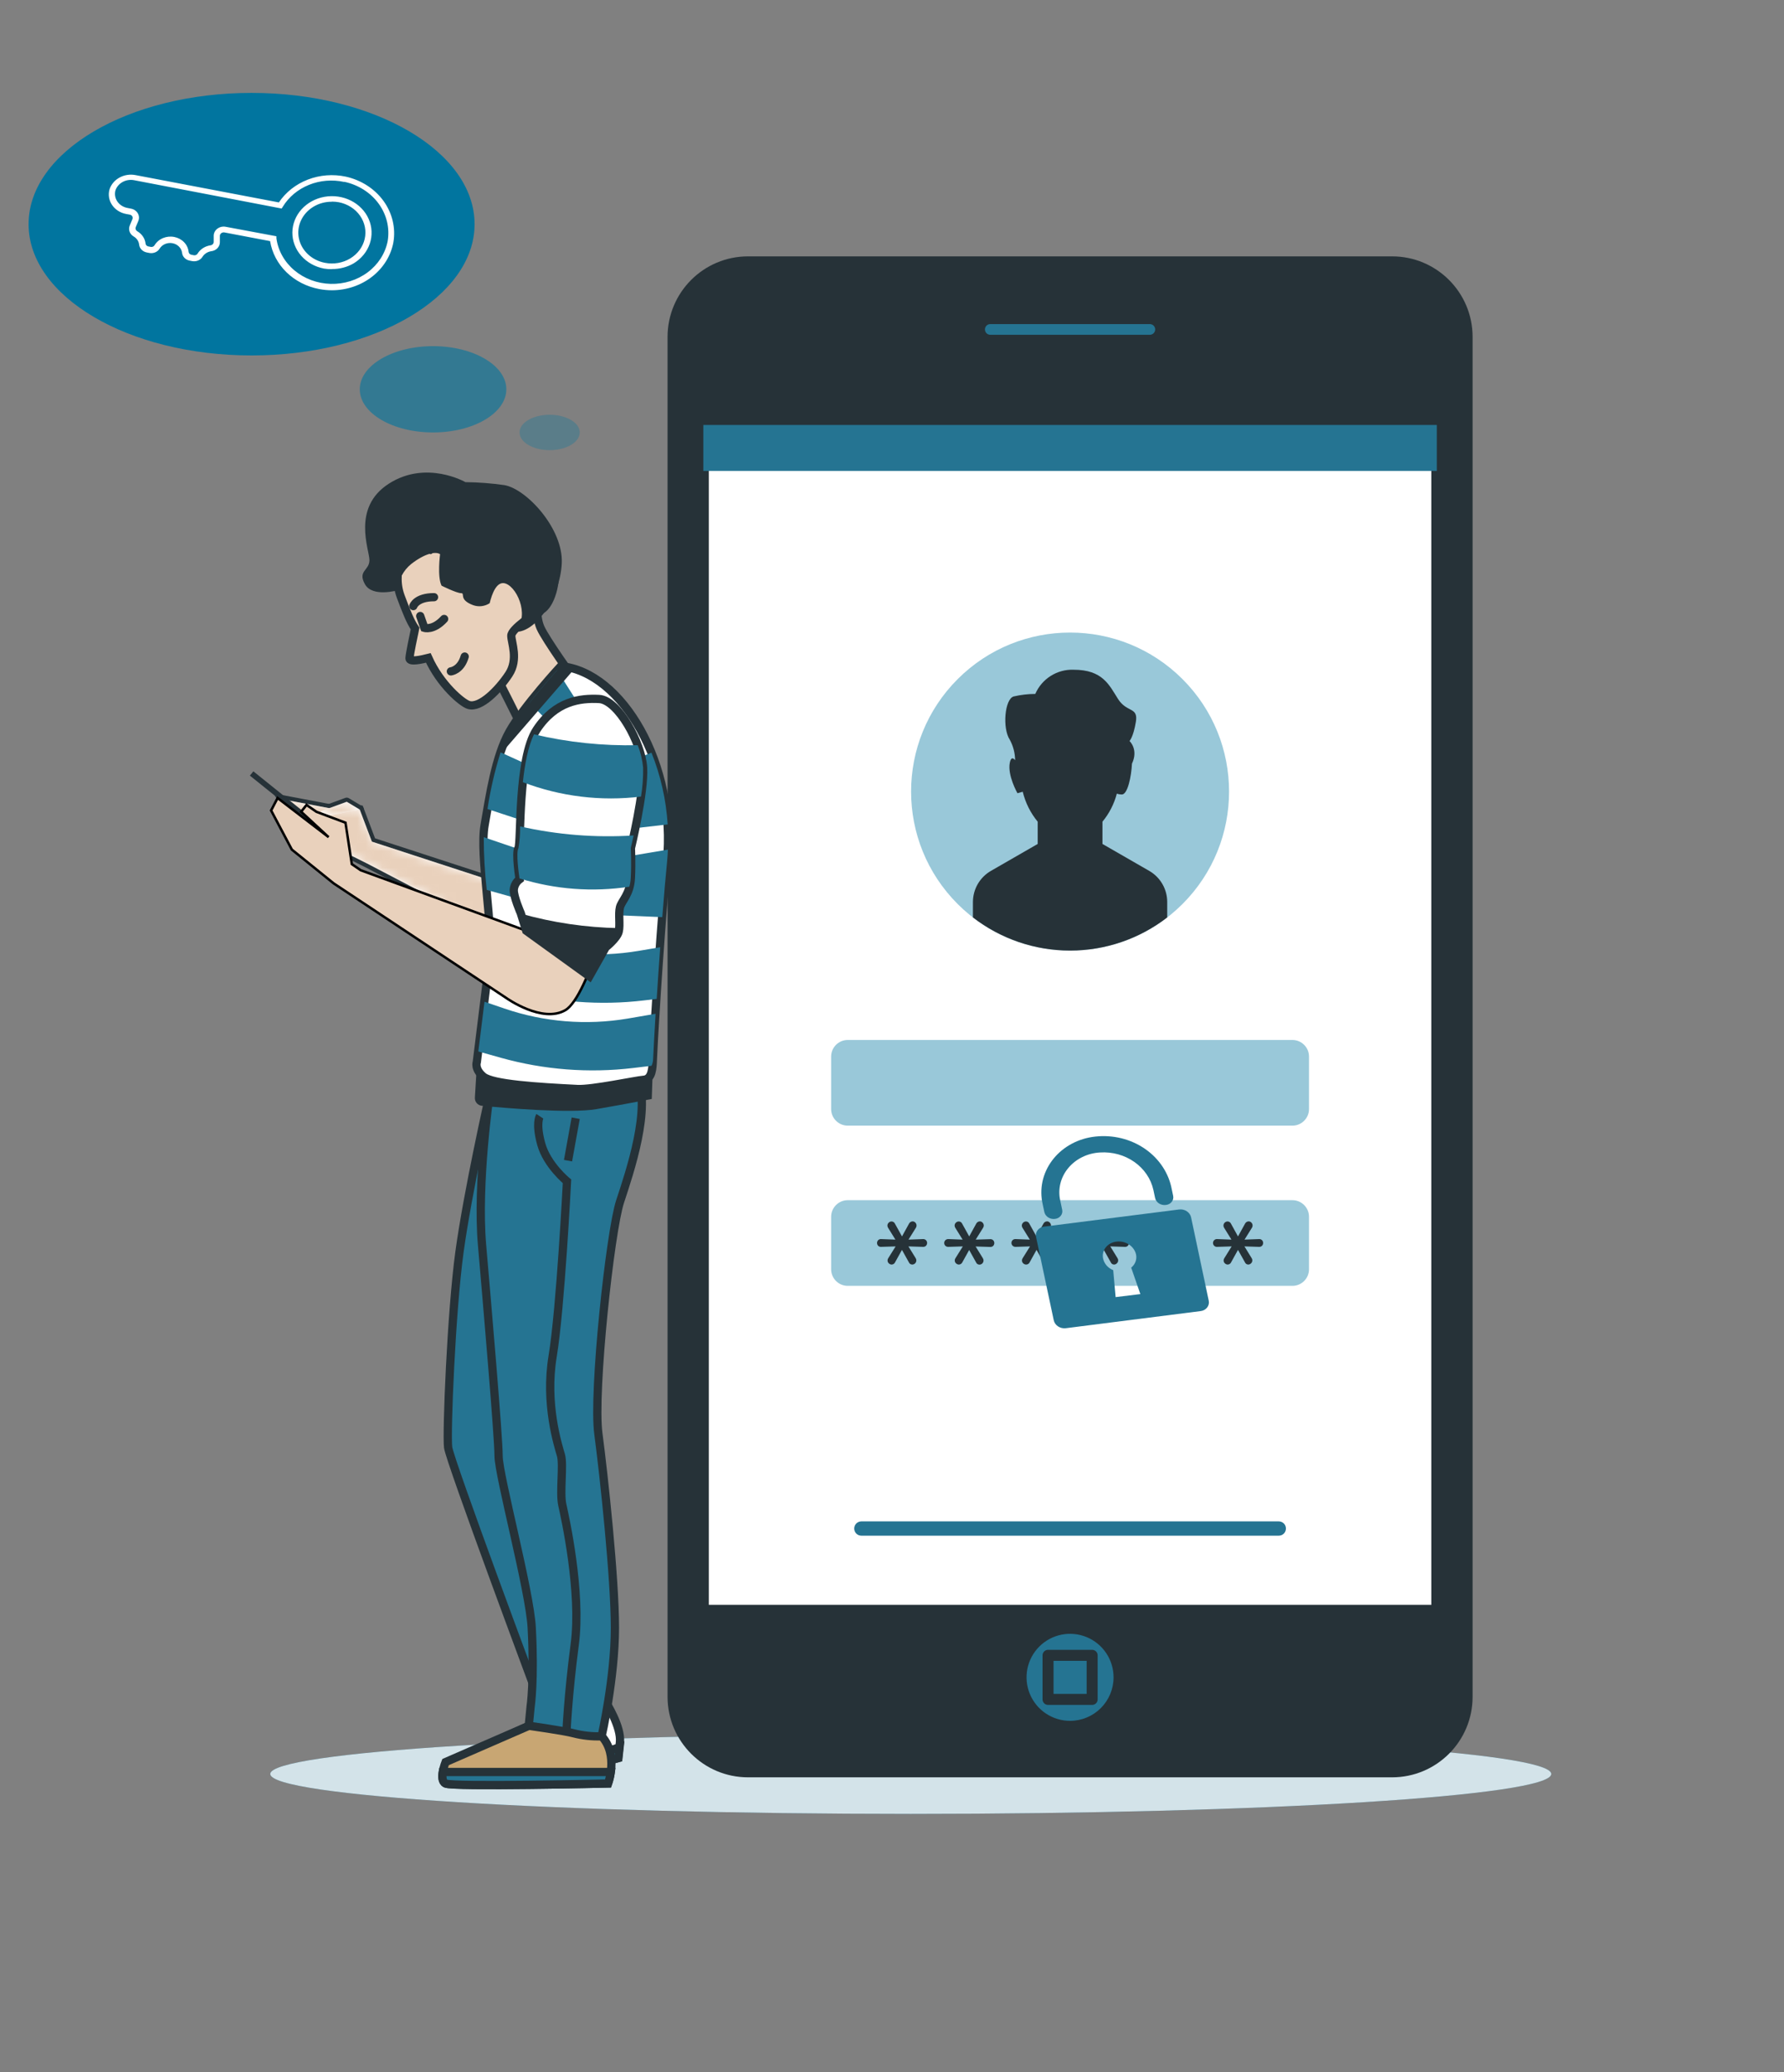<svg width="217" height="252" viewBox="0 0 217 252" fill="none" xmlns="http://www.w3.org/2000/svg">
<rect x="0" y="0" width="217" height="252" fill="#808080" stroke="none"/>
<path d="M110.784 220.591C153.812 220.591 188.693 218.418 188.693 215.737C188.693 213.057 153.812 210.884 110.784 210.884C67.757 210.884 32.876 213.057 32.876 215.737C32.876 218.418 67.757 220.591 110.784 220.591Z" fill="#257492"/>
<path opacity="0.8" d="M110.784 220.591C153.812 220.591 188.693 218.418 188.693 215.737C188.693 213.057 153.812 210.884 110.784 210.884C67.757 210.884 32.876 213.057 32.876 215.737C32.876 218.418 67.757 220.591 110.784 220.591Z" fill="white"/>
<path d="M169.329 31.177H90.992C85.584 31.177 81.2 35.562 81.2 40.97V206.353C81.2 211.761 85.584 216.145 90.992 216.145H169.329C174.737 216.145 179.122 211.761 179.122 206.353V40.97C179.122 35.562 174.737 31.177 169.329 31.177Z" fill="#263238"/>
<path d="M174.767 51.489H85.549V195.834H174.767V51.489Z" fill="white" stroke="#263238" stroke-width="1.337" stroke-miterlimit="10"/>
<path d="M143.835 109.939C151.387 102.386 151.387 90.142 143.835 82.59C136.283 75.038 124.038 75.038 116.486 82.59C108.934 90.142 108.934 102.386 116.486 109.939C124.038 117.491 136.283 117.491 143.835 109.939Z" fill="#99C8D9"/>
<path d="M155.55 186.757H104.777C104.662 186.758 104.549 186.736 104.443 186.693C104.338 186.65 104.241 186.586 104.16 186.505C104.079 186.425 104.015 186.329 103.971 186.223C103.927 186.118 103.905 186.005 103.905 185.89C103.904 185.776 103.926 185.662 103.97 185.556C104.013 185.45 104.077 185.354 104.159 185.272C104.24 185.191 104.336 185.127 104.442 185.084C104.548 185.04 104.662 185.018 104.777 185.019H155.55C155.664 185.019 155.777 185.041 155.882 185.085C155.988 185.129 156.084 185.193 156.164 185.274C156.245 185.355 156.309 185.451 156.352 185.557C156.395 185.663 156.417 185.776 156.416 185.89C156.416 186.12 156.325 186.341 156.163 186.503C156 186.666 155.779 186.757 155.55 186.757Z" fill="#257492"/>
<path d="M157.203 126.474H103.118C102.002 126.474 101.097 127.379 101.097 128.495V134.871C101.097 135.987 102.002 136.892 103.118 136.892H157.203C158.319 136.892 159.224 135.987 159.224 134.871V128.495C159.224 127.379 158.319 126.474 157.203 126.474Z" fill="#99C8D9"/>
<path d="M157.203 145.958H103.118C102.002 145.958 101.097 146.863 101.097 147.98V154.355C101.097 155.471 102.002 156.376 103.118 156.376H157.203C158.319 156.376 159.224 155.471 159.224 154.355V147.98C159.224 146.863 158.319 145.958 157.203 145.958Z" fill="#99C8D9"/>
<path d="M139.789 105.911L134.099 102.635V99.928C134.923 98.931 135.52 97.767 135.848 96.516C136.044 96.586 136.25 96.621 136.458 96.622C137.164 96.622 137.612 94.435 137.688 92.872C138.509 91.133 137.39 90.115 137.39 90.115C137.39 90.115 137.854 89.652 138.162 87.792C138.469 85.932 137.078 86.708 135.994 85.005C134.911 83.301 134.135 81.447 130.576 81.447C129.596 81.414 128.628 81.678 127.8 82.203C126.971 82.728 126.319 83.49 125.929 84.39C125.044 84.393 124.161 84.496 123.299 84.697C122.21 85.005 121.902 88.568 122.83 89.964C123.245 90.727 123.466 91.58 123.475 92.449C123.228 92.146 122.971 92.066 122.83 92.751C122.522 94.299 123.762 96.466 123.762 96.466L124.402 96.284C124.725 97.621 125.347 98.867 126.222 99.928V102.635L120.532 105.911C119.867 106.294 119.315 106.846 118.931 107.51C118.547 108.175 118.345 108.928 118.344 109.696V111.571C121.728 114.185 125.884 115.603 130.161 115.603C134.437 115.603 138.593 114.185 141.977 111.571V109.696C141.977 108.928 141.775 108.174 141.391 107.51C141.007 106.845 140.455 106.294 139.789 105.911Z" fill="#263238"/>
<path d="M108.461 153.786C108.33 153.784 108.206 153.731 108.113 153.639C108.063 153.595 108.024 153.541 107.997 153.48C107.97 153.419 107.956 153.353 107.957 153.287C107.958 153.196 107.985 153.107 108.032 153.03L108.94 151.578L107.171 151.634C107.104 151.638 107.037 151.628 106.975 151.604C106.912 151.581 106.855 151.544 106.808 151.497C106.726 151.405 106.68 151.286 106.68 151.162C106.68 151.039 106.726 150.919 106.808 150.827C106.854 150.778 106.911 150.741 106.973 150.716C107.036 150.692 107.103 150.681 107.171 150.686L108.914 150.752L108.017 149.305C107.969 149.226 107.942 149.136 107.942 149.043C107.941 148.976 107.955 148.911 107.982 148.85C108.009 148.789 108.048 148.735 108.098 148.69C108.191 148.598 108.315 148.546 108.446 148.544C108.532 148.545 108.616 148.57 108.688 148.616C108.76 148.662 108.818 148.728 108.854 148.806L109.716 150.363L110.568 148.816C110.608 148.734 110.67 148.664 110.747 148.614C110.825 148.564 110.914 148.537 111.006 148.534C111.07 148.534 111.133 148.548 111.191 148.574C111.249 148.6 111.301 148.638 111.344 148.685C111.436 148.781 111.487 148.91 111.485 149.043C111.485 149.13 111.462 149.215 111.419 149.29L110.507 150.752L112.276 150.686C112.343 150.681 112.411 150.692 112.473 150.716C112.536 150.741 112.593 150.778 112.639 150.827C112.725 150.916 112.772 151.036 112.77 151.16C112.77 151.285 112.723 151.405 112.639 151.497C112.592 151.544 112.535 151.581 112.472 151.604C112.41 151.628 112.343 151.638 112.276 151.634L110.497 151.578L111.384 153.015C111.434 153.095 111.46 153.187 111.46 153.282C111.46 153.415 111.407 153.543 111.312 153.638C111.217 153.733 111.089 153.786 110.956 153.786C110.869 153.784 110.785 153.758 110.713 153.71C110.642 153.661 110.586 153.593 110.552 153.513L109.711 152.001L108.874 153.513C108.837 153.593 108.779 153.66 108.706 153.708C108.633 153.756 108.548 153.783 108.461 153.786Z" fill="#263238"/>
<path d="M116.636 153.786C116.505 153.784 116.381 153.731 116.288 153.639C116.238 153.595 116.199 153.541 116.172 153.48C116.145 153.419 116.131 153.353 116.132 153.287C116.133 153.196 116.159 153.107 116.207 153.03L117.115 151.578L115.351 151.634C115.283 151.637 115.216 151.626 115.153 151.603C115.09 151.579 115.032 151.544 114.983 151.497C114.916 151.428 114.871 151.341 114.855 151.246C114.838 151.152 114.851 151.054 114.89 150.966C114.93 150.879 114.995 150.805 115.077 150.755C115.159 150.705 115.255 150.681 115.351 150.686L117.089 150.752L116.192 149.305C116.143 149.226 116.117 149.136 116.117 149.043C116.116 148.976 116.13 148.911 116.157 148.85C116.184 148.789 116.223 148.735 116.273 148.69C116.365 148.598 116.49 148.546 116.621 148.544C116.706 148.545 116.79 148.57 116.863 148.616C116.935 148.662 116.993 148.728 117.029 148.806L117.891 150.363L118.742 148.816C118.783 148.734 118.845 148.664 118.922 148.614C119 148.564 119.089 148.537 119.181 148.534C119.245 148.534 119.308 148.547 119.366 148.573C119.424 148.599 119.476 148.637 119.519 148.685C119.565 148.732 119.602 148.788 119.627 148.849C119.652 148.911 119.665 148.977 119.665 149.043C119.663 149.13 119.639 149.215 119.594 149.29L118.682 150.752L120.456 150.696C120.522 150.692 120.589 150.702 120.651 150.726C120.713 150.751 120.768 150.789 120.814 150.837C120.9 150.926 120.947 151.046 120.945 151.17C120.945 151.295 120.898 151.415 120.814 151.508C120.767 151.554 120.711 151.591 120.65 151.614C120.588 151.638 120.522 151.648 120.456 151.644L118.672 151.588L119.559 153.025C119.609 153.105 119.635 153.197 119.635 153.292C119.635 153.425 119.581 153.554 119.487 153.648C119.392 153.743 119.264 153.796 119.131 153.796C119.044 153.795 118.96 153.768 118.888 153.72C118.817 153.671 118.761 153.603 118.727 153.524L117.886 152.012L117.049 153.524C117.01 153.601 116.952 153.666 116.879 153.712C116.806 153.758 116.722 153.784 116.636 153.786Z" fill="#263238"/>
<path d="M124.816 153.786C124.683 153.785 124.557 153.733 124.463 153.639C124.413 153.595 124.374 153.541 124.347 153.48C124.32 153.419 124.306 153.353 124.307 153.287C124.308 153.196 124.334 153.107 124.382 153.03L125.289 151.578L123.525 151.634C123.43 151.637 123.336 151.613 123.255 151.563C123.174 151.513 123.11 151.44 123.071 151.354C123.031 151.267 123.018 151.171 123.034 151.077C123.049 150.983 123.092 150.896 123.157 150.827C123.205 150.779 123.263 150.741 123.326 150.717C123.39 150.692 123.457 150.682 123.525 150.686L125.264 150.752L124.367 149.305C124.318 149.226 124.292 149.136 124.291 149.043C124.293 148.977 124.308 148.912 124.334 148.851C124.361 148.791 124.4 148.736 124.448 148.69C124.542 148.597 124.668 148.545 124.8 148.544C124.885 148.546 124.968 148.571 125.04 148.617C125.111 148.664 125.168 148.729 125.204 148.806L126.066 150.363L126.917 148.816C126.958 148.734 127.02 148.664 127.097 148.614C127.174 148.564 127.264 148.537 127.356 148.534C127.42 148.534 127.483 148.547 127.541 148.573C127.599 148.599 127.651 148.637 127.693 148.685C127.74 148.732 127.777 148.788 127.802 148.849C127.827 148.911 127.84 148.977 127.84 149.043C127.838 149.13 127.813 149.215 127.769 149.29L126.857 150.752L128.631 150.686C128.696 150.679 128.762 150.687 128.824 150.708C128.886 150.729 128.943 150.763 128.991 150.808C129.038 150.853 129.076 150.908 129.101 150.968C129.126 151.029 129.137 151.094 129.135 151.16C129.136 151.284 129.091 151.404 129.009 151.497C128.961 151.544 128.905 151.581 128.842 151.604C128.779 151.628 128.713 151.638 128.646 151.634L126.867 151.578L127.749 153.015C127.799 153.095 127.825 153.187 127.824 153.282C127.823 153.348 127.808 153.413 127.781 153.474C127.755 153.534 127.716 153.589 127.668 153.634C127.624 153.682 127.571 153.719 127.512 153.745C127.454 153.771 127.39 153.785 127.326 153.786C127.24 153.784 127.156 153.758 127.086 153.709C127.015 153.661 126.96 153.593 126.927 153.513L126.081 152.001L125.244 153.513C125.206 153.595 125.146 153.664 125.07 153.713C124.994 153.761 124.906 153.786 124.816 153.786Z" fill="#263238"/>
<path d="M132.991 153.786C132.858 153.785 132.732 153.733 132.638 153.639C132.543 153.546 132.488 153.42 132.487 153.287C132.485 153.196 132.509 153.107 132.557 153.03L133.464 151.578L131.7 151.634C131.633 151.637 131.566 151.626 131.503 151.603C131.439 151.579 131.381 151.544 131.332 151.497C131.25 151.405 131.205 151.286 131.205 151.162C131.205 151.039 131.25 150.919 131.332 150.827C131.381 150.78 131.439 150.743 131.502 150.719C131.565 150.695 131.633 150.684 131.7 150.686L133.444 150.752L132.552 149.305C132.503 149.226 132.477 149.136 132.476 149.043C132.478 148.977 132.493 148.912 132.519 148.851C132.546 148.791 132.585 148.736 132.633 148.69C132.727 148.597 132.853 148.545 132.985 148.544C133.071 148.545 133.155 148.57 133.228 148.616C133.3 148.662 133.357 148.728 133.394 148.806L134.251 150.363L135.102 148.816C135.143 148.734 135.205 148.664 135.282 148.614C135.359 148.564 135.449 148.537 135.541 148.534C135.605 148.534 135.668 148.547 135.726 148.573C135.784 148.599 135.836 148.637 135.878 148.685C135.925 148.732 135.962 148.788 135.987 148.849C136.012 148.911 136.025 148.977 136.025 149.043C136.023 149.13 135.998 149.215 135.954 149.29L135.042 150.752L136.816 150.686C136.881 150.679 136.947 150.687 137.009 150.708C137.071 150.729 137.128 150.763 137.176 150.808C137.223 150.853 137.261 150.908 137.286 150.968C137.311 151.029 137.322 151.094 137.32 151.16C137.321 151.284 137.276 151.404 137.194 151.497C137.146 151.544 137.09 151.581 137.027 151.604C136.964 151.628 136.898 151.638 136.831 151.634L135.052 151.578L135.934 153.015C135.984 153.095 136.01 153.187 136.009 153.282C136.01 153.348 135.996 153.414 135.969 153.475C135.942 153.536 135.903 153.59 135.853 153.634C135.809 153.682 135.756 153.719 135.697 153.745C135.639 153.771 135.575 153.785 135.511 153.786C135.425 153.784 135.341 153.758 135.271 153.709C135.2 153.661 135.145 153.593 135.112 153.513L134.266 152.001L133.429 153.513C133.391 153.597 133.329 153.667 133.251 153.715C133.173 153.764 133.082 153.788 132.991 153.786Z" fill="#263238"/>
<path d="M141.165 153.786C141.033 153.785 140.906 153.733 140.813 153.639C140.735 153.56 140.685 153.458 140.671 153.347C140.657 153.237 140.681 153.125 140.737 153.03L141.639 151.578L139.875 151.634C139.808 151.637 139.741 151.626 139.677 151.603C139.614 151.579 139.556 151.544 139.507 151.497C139.425 151.405 139.38 151.286 139.38 151.162C139.38 151.039 139.425 150.919 139.507 150.827C139.556 150.78 139.614 150.743 139.677 150.719C139.74 150.695 139.807 150.684 139.875 150.686L141.619 150.752L140.722 149.305C140.673 149.226 140.647 149.136 140.646 149.043C140.648 148.91 140.703 148.783 140.797 148.69C140.891 148.597 141.018 148.545 141.15 148.544C141.236 148.545 141.32 148.57 141.392 148.616C141.465 148.662 141.522 148.728 141.559 148.806L142.415 150.363L143.267 148.816C143.307 148.734 143.37 148.664 143.447 148.614C143.524 148.564 143.614 148.537 143.706 148.534C143.77 148.534 143.834 148.547 143.893 148.573C143.952 148.599 144.005 148.637 144.048 148.685C144.141 148.781 144.192 148.91 144.189 149.043C144.188 149.13 144.163 149.215 144.119 149.29L143.207 150.752L144.981 150.686C145.046 150.68 145.112 150.687 145.174 150.708C145.236 150.729 145.293 150.763 145.34 150.808C145.388 150.853 145.426 150.908 145.451 150.968C145.476 151.029 145.487 151.094 145.485 151.16C145.486 151.284 145.441 151.404 145.359 151.497C145.311 151.544 145.254 151.581 145.192 151.604C145.129 151.628 145.062 151.638 144.996 151.634L143.217 151.578L144.099 153.015C144.148 153.095 144.175 153.187 144.174 153.282C144.175 153.348 144.161 153.414 144.134 153.475C144.107 153.536 144.068 153.59 144.018 153.634C143.974 153.682 143.921 153.719 143.862 153.745C143.803 153.771 143.74 153.785 143.675 153.786C143.59 153.784 143.506 153.758 143.435 153.709C143.365 153.661 143.31 153.593 143.277 153.513L142.43 152.001L141.594 153.513C141.556 153.595 141.496 153.664 141.42 153.713C141.344 153.761 141.255 153.786 141.165 153.786Z" fill="#263238"/>
<path d="M149.34 153.786C149.21 153.784 149.085 153.731 148.992 153.639C148.943 153.595 148.903 153.541 148.876 153.48C148.849 153.419 148.836 153.353 148.836 153.287C148.838 153.196 148.864 153.107 148.912 153.03L149.814 151.578L148.05 151.634C147.985 151.638 147.92 151.63 147.859 151.608C147.797 151.586 147.741 151.552 147.694 151.508C147.646 151.463 147.609 151.409 147.583 151.349C147.558 151.289 147.545 151.225 147.546 151.16C147.546 151.098 147.558 151.037 147.581 150.98C147.604 150.923 147.639 150.871 147.682 150.827C147.729 150.778 147.785 150.741 147.848 150.716C147.911 150.692 147.978 150.681 148.045 150.686L149.789 150.752L148.892 149.305C148.843 149.226 148.817 149.136 148.816 149.043C148.818 148.91 148.872 148.783 148.967 148.69C149.061 148.597 149.188 148.545 149.32 148.544C149.406 148.545 149.49 148.57 149.562 148.616C149.634 148.662 149.692 148.728 149.728 148.806L150.585 150.363L151.442 148.816C151.482 148.734 151.543 148.665 151.62 148.615C151.696 148.566 151.784 148.537 151.875 148.534C151.94 148.534 152.004 148.547 152.063 148.573C152.122 148.599 152.175 148.637 152.218 148.685C152.311 148.781 152.361 148.91 152.359 149.043C152.359 149.13 152.336 149.215 152.294 149.29L151.381 150.752L153.15 150.686C153.218 150.681 153.285 150.692 153.348 150.716C153.41 150.741 153.467 150.778 153.513 150.827C153.599 150.916 153.646 151.036 153.644 151.16C153.644 151.285 153.597 151.405 153.513 151.497C153.466 151.544 153.409 151.581 153.346 151.604C153.284 151.628 153.217 151.638 153.15 151.634L151.371 151.578L152.253 153.015C152.303 153.095 152.329 153.187 152.329 153.282C152.327 153.415 152.273 153.541 152.178 153.634C152.086 153.728 151.961 153.782 151.83 153.786C151.744 153.784 151.661 153.758 151.59 153.709C151.519 153.661 151.464 153.593 151.432 153.513L150.585 152.001L149.748 153.513C149.712 153.592 149.655 153.659 149.583 153.707C149.511 153.755 149.427 153.782 149.34 153.786Z" fill="#263238"/>
<g style="mix-blend-mode:multiply">
<path d="M174.767 51.68H85.549V57.27H174.767V51.68Z" fill="#257492"/>
</g>
<path d="M139.86 41.383H120.456C120.106 41.383 119.77 41.244 119.522 40.997C119.275 40.749 119.136 40.413 119.136 40.063C119.136 39.713 119.275 39.377 119.522 39.129C119.77 38.882 120.106 38.742 120.456 38.742H139.86C140.21 38.742 140.546 38.882 140.794 39.129C141.041 39.377 141.181 39.713 141.181 40.063C141.181 40.413 141.041 40.749 140.794 40.997C140.546 41.244 140.21 41.383 139.86 41.383Z" fill="#257492" stroke="#263238" stroke-width="1.337" stroke-linecap="round" stroke-linejoin="round"/>
<path d="M135.45 203.989C135.451 202.942 135.141 201.918 134.56 201.047C133.979 200.176 133.153 199.497 132.186 199.096C131.218 198.695 130.154 198.589 129.127 198.793C128.1 198.997 127.156 199.501 126.416 200.242C125.676 200.982 125.172 201.926 124.967 202.953C124.763 203.98 124.869 205.044 125.27 206.011C125.671 206.979 126.35 207.805 127.221 208.386C128.092 208.967 129.116 209.277 130.163 209.276C131.565 209.275 132.909 208.717 133.9 207.726C134.891 206.735 135.449 205.391 135.45 203.989Z" fill="#257492"/>
<path d="M132.844 201.308H127.482V206.67H132.844V201.308Z" fill="#257492" stroke="#263238" stroke-width="1.337" stroke-linecap="round" stroke-linejoin="round"/>
<path d="M61.831 107.77L45.234 102.352L43.757 98.451L40.386 98.346L34.267 97.186L35.003 98.451L42.704 104.041L44.604 104.988L61.962 114.055L61.831 107.77Z" fill="white" stroke="#263238" stroke-width="1.004" stroke-miterlimit="10"/>
<path d="M43.757 98.451L42.175 97.504L39.015 98.663L39.539 99.293L43.757 98.451Z" fill="white" stroke="#263238" stroke-width="1.004" stroke-linejoin="round"/>
<path d="M61.831 107.77L45.234 102.352L43.757 98.451L40.386 98.346L34.267 97.186L35.003 98.451L42.704 104.041L44.604 104.988L61.962 114.055L61.831 107.77Z" fill="white"/>
<mask id="mask0_446_1575" style="mask-type:luminance" maskUnits="userSpaceOnUse" x="34" y="97" width="28" height="18">
<path d="M61.831 107.77L45.234 102.352L43.757 98.451L40.386 98.346L34.267 97.186L35.003 98.451L42.704 104.041L44.604 104.988L61.962 114.055L61.831 107.77Z" fill="white"/>
</mask>
<g mask="url(#mask0_446_1575)">
<path opacity="0.5" d="M61.831 107.77L45.234 102.352L43.757 98.451L40.386 98.346L34.267 97.186L35.003 98.451L42.704 104.041L44.604 104.988L61.962 114.055L61.831 107.77Z" fill="#D5A47B"/>
</g>
<path d="M43.757 98.451L42.175 97.504L39.015 98.663L39.539 99.293L43.757 98.451Z" fill="white"/>
<mask id="mask1_446_1575" style="mask-type:luminance" maskUnits="userSpaceOnUse" x="39" y="97" width="5" height="3">
<path d="M43.757 98.451L42.175 97.504L39.015 98.663L39.539 99.293L43.757 98.451Z" fill="white"/>
</mask>
<g mask="url(#mask1_446_1575)">
<path opacity="0.5" d="M43.757 98.451L42.175 97.504L39.015 98.663L39.539 99.293L43.757 98.451Z" fill="#D5A47B"/>
</g>
<mask id="mask2_446_1575" style="mask-type:luminance" maskUnits="userSpaceOnUse" x="59" y="71" width="11" height="18">
<path d="M65.354 72.606C65.354 72.606 65.097 74.874 65.737 76.331C66.377 77.787 69.93 82.721 69.93 82.721L63.297 88.038C63.297 88.038 60.545 82.495 60.021 81.597C59.497 80.7 58.867 76.84 60.576 74.073C62.284 71.306 64.744 70.56 65.354 72.606Z" fill="white"/>
</mask>
<g mask="url(#mask2_446_1575)">
<g style="mix-blend-mode:multiply" opacity="0.5">
<path d="M61.947 79.894L64.825 85.861L63.292 88.043L60.399 82.877L61.947 79.894Z" fill="#257492"/>
</g>
</g>
<path d="M65.354 72.606C65.354 72.606 65.097 74.874 65.737 76.331C66.377 77.787 69.93 82.721 69.93 82.721L63.297 88.038C63.297 88.038 60.545 82.495 60.021 81.597C59.497 80.7 58.867 76.84 60.576 74.073C62.284 71.306 64.744 70.56 65.354 72.606Z" fill="#E9D1BC" stroke="#263238" stroke-width="1.004" stroke-miterlimit="10"/>
<path d="M67.41 68.453C67.002 65.933 64.114 60.807 59.532 61.004C56.559 61.135 55.168 61.735 53.878 62.466C52.826 63.085 51.846 63.819 50.954 64.653C48.717 67.339 47.93 68.075 48.364 70.132C48.328 70.952 48.457 71.771 48.742 72.541C49.427 74.37 49.896 75.565 50.491 76.436C50.309 77.288 49.836 79.536 49.81 80.05C49.785 80.564 51.322 80.206 52.099 80.01C53.54 83.236 56.181 85.473 57.002 85.73C58.434 86.179 60.697 83.825 61.896 82.001C63.096 80.176 62.188 78.125 62.194 77.308C62.199 76.492 64.89 74.698 65.888 74.128C66.886 73.559 67.813 70.968 67.41 68.453Z" fill="#E9D1BC"/>
<path d="M67.41 68.453C67.002 65.933 64.114 60.807 59.532 61.004C56.559 61.135 55.168 61.735 53.878 62.466C52.826 63.085 51.846 63.819 50.954 64.653C48.717 67.339 47.93 68.075 48.364 70.132C48.328 70.952 48.457 71.771 48.742 72.541C49.427 74.37 49.896 75.565 50.491 76.436C50.309 77.288 49.836 79.536 49.81 80.05C49.785 80.564 51.322 80.206 52.099 80.01C53.54 83.236 56.181 85.473 57.002 85.73C58.434 86.179 60.697 83.825 61.896 82.001C63.096 80.176 62.188 78.125 62.194 77.308C62.199 76.492 64.89 74.698 65.888 74.128C66.886 73.559 67.813 70.968 67.41 68.453Z" stroke="#263238" stroke-miterlimit="10"/>
<path d="M51.116 74.915L51.62 76.356C51.62 76.356 52.703 76.714 54.024 75.272" stroke="#263238" stroke-miterlimit="10" stroke-linecap="round"/>
<path d="M54.84 81.648C54.84 81.648 56.04 81.527 56.524 79.844" stroke="#263238" stroke-miterlimit="10" stroke-linecap="round"/>
<path d="M50.274 73.71C50.274 73.71 50.632 72.626 52.794 72.626" stroke="#263238" stroke-miterlimit="10" stroke-linecap="round"/>
<path d="M61.357 58.998C59.786 58.772 58.202 58.651 56.614 58.635C56.614 58.635 51.867 55.898 47.305 58.817C42.744 61.735 44.937 66.845 44.937 68.121C44.937 69.396 43.475 69.401 44.387 71.044C45.3 72.687 48.384 71.78 48.384 71.78C48.417 71.16 48.58 70.554 48.864 70.002C49.148 69.451 49.547 68.966 50.032 68.579C51.675 67.304 52.986 67.027 53.53 67.395C53.53 67.395 53.167 70.132 53.711 71.225C53.711 71.225 55.536 72.137 56.085 72.137C56.634 72.137 55.727 72.909 57.547 73.594C57.878 73.713 58.233 73.754 58.583 73.713C58.932 73.671 59.268 73.55 59.563 73.357C59.83 72.248 60.414 70.58 61.503 70.968C63.101 71.538 64.557 75.469 62.395 76.809C64.996 77.283 68.146 72.682 68.332 68.488C68.519 64.295 64.058 59.472 61.357 58.998Z" fill="#263238"/>
<path d="M53.611 65.596C53.611 65.596 54.951 64.875 56.594 66.417C58.237 67.959 61.432 70.021 65.666 68.887" stroke="#263238" stroke-width="0.5" stroke-linecap="round" stroke-linejoin="round"/>
<path d="M53.424 64.361C53.424 64.361 54.346 62.919 55.889 62.919C57.431 62.919 61.034 65.081 63.912 65.081" stroke="#263238" stroke-width="0.5" stroke-linecap="round" stroke-linejoin="round"/>
<path d="M52.376 67.138C52.376 67.138 50.627 64.981 48.984 66.73C47.341 68.478 48.384 70.132 48.384 70.132" stroke="#263238" stroke-width="0.5" stroke-linecap="round" stroke-linejoin="round"/>
<path d="M45.385 68.579C46.387 67.675 47.01 66.426 47.129 65.082C47.336 62.819 50.425 60.863 52.376 62.718" stroke="#263238" stroke-width="0.5" stroke-linecap="round" stroke-linejoin="round"/>
<path d="M48.57 60.349C48.57 60.349 51.66 57.365 54.23 61.17" stroke="#263238" stroke-width="0.5" stroke-linecap="round" stroke-linejoin="round"/>
<path d="M73.715 207.048C73.715 207.048 75.615 210.002 75.403 211.902L75.197 213.802C75.197 213.802 68.227 215.712 66.75 215.712C65.273 215.712 57.456 214.971 57.456 214.971L57.118 213.63C57.095 213.531 57.106 213.427 57.15 213.335C57.194 213.244 57.268 213.17 57.36 213.126L64.331 209.876L66.528 207.471L73.715 207.048Z" fill="white" stroke="#263238" stroke-width="1.004" stroke-miterlimit="10"/>
<path d="M67.808 214.225C69.698 214.371 73.287 213.217 75.368 212.481L75.222 213.802C75.222 213.802 68.227 215.712 66.75 215.712C65.273 215.712 57.456 214.971 57.456 214.971L57.214 214.013C58.464 214.018 65.308 214.034 67.808 214.225Z" fill="#257492" stroke="#263238" stroke-width="1.004" stroke-miterlimit="10"/>
<path d="M64.341 209.876L54.195 214.291C54.195 214.291 53.328 216.463 54.195 216.896C55.062 217.33 73.962 216.896 73.962 216.896C73.962 216.896 75.267 213.464 73.206 211.161C71.145 208.857 64.341 209.876 64.341 209.876Z" fill="#C8A673" stroke="#263238" stroke-width="1.004" stroke-miterlimit="10"/>
<path d="M73.962 216.896C73.962 216.896 55.062 217.33 54.195 216.896C53.777 216.685 53.762 216.075 53.857 215.495H74.295C74.228 215.972 74.117 216.441 73.962 216.896Z" fill="#257492" stroke="#263238" stroke-width="1.004" stroke-miterlimit="10"/>
<path d="M59.543 133.162C59.543 133.162 56.892 144.91 55.889 152.258C54.886 159.607 54.296 174.328 54.508 176.017C54.719 177.705 65.273 205.995 65.273 205.995L66.326 208.515L73.715 207.038C73.715 207.038 70.338 196.273 69.073 190.361C67.808 184.449 65.041 174.737 65.041 173.048C65.041 171.36 71.593 139.114 72.062 136.997C72.531 134.88 74.657 131.63 74.657 131.63L60.51 131.342L59.543 133.162Z" fill="#257492" stroke="#263238" stroke-width="1.004" stroke-miterlimit="10"/>
<path d="M59.542 133.162C59.542 133.162 57.99 143.892 58.63 151.351C59.27 158.81 60.646 174.691 60.646 177.055C60.646 179.419 64.462 193.536 64.678 197.971C65.016 204.377 64.542 207.547 64.542 207.547L64.315 209.87C64.315 209.87 68.766 210.505 69.738 210.783C70.862 211.072 72.021 211.198 73.181 211.156C73.181 211.156 74.799 204.034 74.799 197.966C74.799 191.898 73.453 179.409 72.783 174.349C72.112 169.288 74.224 149.768 75.424 146.125C76.623 142.481 79.244 134.764 77.48 130.823C75.716 126.882 59.542 133.162 59.542 133.162Z" fill="#257492" stroke="#263238" stroke-width="1.004" stroke-miterlimit="10"/>
<path d="M79.441 128.847L79.279 133.646C79.279 133.646 76.406 134.215 72.536 134.885C69.34 135.44 61.317 134.739 58.615 134.477C58.369 134.455 58.141 134.337 57.982 134.148C57.822 133.96 57.744 133.715 57.763 133.469L58.026 129.135L79.441 128.847Z" fill="#263238"/>
<path d="M68.211 81.018C68.211 81.018 63.675 85.922 61.967 88.971C60.258 92.02 59.583 96.692 58.943 100.371C58.303 104.051 60.036 112.689 59.548 116.656L58 129.15C58 129.15 57.668 129.997 58.782 130.924C59.895 131.851 65.334 132.189 70.248 132.436C72.042 132.527 77.399 131.372 78.276 131.317C79.335 131.251 79.37 129.906 79.415 128.847C79.627 123.873 80.524 110.613 81.114 104.837C82.328 93.058 75.681 81.688 68.211 81.018Z" fill="white" stroke="#263238" stroke-width="1.004" stroke-miterlimit="10"/>
<g style="mix-blend-mode:multiply">
<path d="M80.559 111.535C80.761 108.919 80.963 106.546 81.139 104.837C81.189 104.333 81.22 103.829 81.245 103.325L69.194 105.341L58.842 101.813C58.843 103.955 58.964 106.095 59.205 108.224L69.361 111.066L80.559 111.535Z" fill="#257492"/>
</g>
<g style="mix-blend-mode:multiply">
<path d="M67.763 81.512C67.077 82.273 65.716 83.82 64.421 85.463L72.072 93.24L74.592 92.232L67.763 81.512Z" fill="#257492"/>
</g>
<path d="M68.211 81.018C68.211 81.018 63.675 85.922 61.967 88.971C61.46 89.898 61.05 90.874 60.742 91.884L69.865 81.345C69.326 81.182 68.772 81.072 68.211 81.018Z" fill="#263238"/>
<g style="mix-blend-mode:multiply">
<path d="M59.296 98.386L69.194 101.642L81.215 100.261C81.026 97.266 80.361 94.321 79.244 91.536L69.552 95.422L60.888 91.496C60.18 93.748 59.647 96.052 59.296 98.386Z" fill="#257492"/>
</g>
<g style="mix-blend-mode:multiply">
<path d="M76.336 123.873C71.315 124.716 66.164 124.295 61.347 122.648L58.933 121.822L58.182 127.87L60.934 128.641C66.165 130.104 71.633 130.525 77.026 129.881L79.249 129.614C79.365 129.369 79.43 129.103 79.441 128.832C79.501 127.487 79.607 125.531 79.743 123.288L76.336 123.873Z" fill="#257492"/>
</g>
<g style="mix-blend-mode:multiply">
<path d="M77.681 115.638C72.661 116.484 67.508 116.061 62.693 114.408L59.618 113.354C59.694 114.453 59.679 115.555 59.573 116.651L59.215 119.559L62.279 120.416C67.509 121.88 72.975 122.303 78.367 121.66L79.879 121.479C80.005 119.463 80.151 117.316 80.307 115.194L77.681 115.638Z" fill="#257492"/>
</g>
<path d="M30.397 94.325L40.142 102.16L40.562 101.637L30.817 93.802L30.397 94.325Z" fill="#263238"/>
<path d="M72.904 86.456C72.904 86.456 76.477 88.89 76.558 94.641C76.593 97.161 76.331 99.515 75.751 103.642C75.172 107.77 71.573 121.212 68.771 122.845C65.969 124.478 61.619 121.393 61.619 121.393L40.582 107.427L35.497 103.32L32.977 98.562L33.768 97.05L39.972 101.808L36.631 98.718L37.286 97.887L38.495 98.728L42.023 100.049L42.795 105.089L43.883 105.835L64.008 113.188C64.008 113.188 63.756 102.357 63.942 100.286C64.129 98.214 64.386 93.008 66.604 89.233" fill="white"/>
<path d="M72.904 86.456C72.904 86.456 76.477 88.89 76.558 94.641C76.593 97.161 76.331 99.515 75.751 103.642C75.172 107.77 71.573 121.212 68.771 122.845C65.969 124.478 61.619 121.393 61.619 121.393L40.582 107.427L35.497 103.32L32.977 98.562L33.768 97.05L39.972 101.808L36.631 98.718L37.286 97.887L38.495 98.728L42.023 100.049L42.795 105.089L43.883 105.835L64.008 113.188C64.008 113.188 63.756 102.357 63.942 100.286C64.129 98.214 64.386 93.008 66.604 89.233" fill="#E9D1BC"/>
<path d="M72.904 86.456C72.904 86.456 76.477 88.89 76.558 94.641C76.593 97.161 76.331 99.515 75.751 103.642C75.172 107.77 71.573 121.212 68.771 122.845C65.969 124.478 61.619 121.393 61.619 121.393L40.582 107.427L35.497 103.32L32.977 98.562L33.768 97.05L39.972 101.808L36.631 98.718L37.286 97.887L38.495 98.728L42.023 100.049L42.795 105.089L43.883 105.835L64.008 113.188C64.008 113.188 63.756 102.357 63.942 100.286C64.129 98.214 64.386 93.008 66.604 89.233" stroke="black" stroke-width="0.3" stroke-miterlimit="10"/>
<path d="M64.008 113.188L71.689 118.732L73.68 115.204C73.68 115.204 75.056 114.121 75.257 113.304C75.459 112.488 75.202 111.162 75.408 110.346C75.615 109.529 76.643 108.763 76.739 106.787C76.835 104.812 76.739 103.164 76.739 103.164C76.739 103.164 78.402 96.324 78.221 93.351C78.039 90.377 75.172 85.12 72.873 85.004C70.575 84.889 67.586 85.236 65.268 88.744C62.95 92.252 63.423 102.493 63.06 103.133C62.698 103.773 63.202 106.934 63.202 106.934C63 107.084 62.833 107.275 62.711 107.495C62.59 107.715 62.516 107.958 62.496 108.209C62.456 109.03 63.343 111.051 63.343 111.051L64.008 113.188Z" fill="white" stroke="#263238" stroke-width="1.004" stroke-miterlimit="10"/>
<g style="mix-blend-mode:multiply">
<path d="M63.262 100.502C63.278 101.382 63.212 102.261 63.066 103.128C62.743 103.703 63.111 106.298 63.191 106.828C67.512 108.169 72.08 108.514 76.552 107.836C76.649 107.485 76.706 107.125 76.724 106.762C76.825 104.791 76.724 103.138 76.724 103.138C76.724 103.138 76.87 102.529 77.072 101.601C72.44 101.896 67.789 101.526 63.262 100.502Z" fill="#257492"/>
</g>
<g style="mix-blend-mode:multiply">
<path d="M64.956 89.304C64.235 90.75 63.832 92.922 63.6 95.125C68.175 96.871 73.108 97.472 77.969 96.874C78.163 95.708 78.249 94.527 78.226 93.346C78.138 92.412 77.918 91.495 77.571 90.624C73.326 90.723 69.087 90.279 64.956 89.304Z" fill="#257492"/>
</g>
<path d="M63.343 111.107L63.993 113.188L71.674 118.732L73.665 115.204C73.665 115.204 75.04 114.121 75.242 113.304C75.278 113.162 75.3 113.017 75.308 112.871C71.26 112.801 67.238 112.208 63.343 111.107Z" fill="#263238"/>
<path d="M68.902 210.717C68.902 210.717 69.073 206.353 69.91 199.972C70.746 193.591 68.736 184.529 68.398 183.017C68.06 181.505 68.569 178.149 68.231 176.969C67.894 175.79 66.261 170.76 67.224 164.924C68.186 159.087 68.967 143.66 68.967 143.66C68.967 143.66 66.543 141.689 65.832 139.124C65.122 136.559 65.666 135.752 65.666 135.752" stroke="#263238" stroke-width="1.004" stroke-miterlimit="10"/>
<path d="M70.026 135.989L69.093 141.15" stroke="#263238" stroke-width="1.004" stroke-miterlimit="10"/>
<path d="M143.42 147.088L127.013 149.171C126.857 149.187 126.705 149.234 126.569 149.307C126.433 149.38 126.314 149.478 126.221 149.595C126.128 149.713 126.062 149.846 126.028 149.988C125.993 150.13 125.991 150.278 126.021 150.42L128.178 160.576C128.249 160.874 128.437 161.137 128.707 161.313C128.977 161.489 129.308 161.565 129.636 161.527L146.043 159.444C146.2 159.426 146.35 159.378 146.485 159.304C146.621 159.23 146.738 159.131 146.831 159.013C146.923 158.895 146.988 158.761 147.022 158.619C147.056 158.477 147.058 158.331 147.028 158.188L144.878 148.033C144.808 147.735 144.619 147.473 144.349 147.298C144.079 147.123 143.747 147.048 143.42 147.088ZM138.708 157.376L135.701 157.744L135.408 154.467C135.099 154.344 134.826 154.153 134.612 153.911C134.399 153.67 134.252 153.384 134.183 153.079C134.128 152.843 134.127 152.598 134.181 152.361C134.234 152.125 134.341 151.901 134.494 151.705C134.647 151.508 134.843 151.344 135.069 151.222C135.295 151.1 135.546 151.023 135.807 150.997C136.34 150.933 136.881 151.057 137.32 151.343C137.76 151.63 138.068 152.059 138.182 152.544C138.247 152.838 138.227 153.142 138.124 153.426C138.021 153.71 137.839 153.964 137.595 154.162L138.708 157.376Z" fill="#257492"/>
<path d="M141.797 146.54C141.507 146.574 141.213 146.507 140.974 146.352C140.735 146.196 140.567 145.964 140.504 145.7L140.294 144.708C139.993 143.353 139.171 142.145 137.98 141.308C136.788 140.47 135.309 140.06 133.815 140.154C133.061 140.194 132.325 140.383 131.658 140.708C130.99 141.034 130.406 141.488 129.946 142.041C129.485 142.593 129.159 143.231 128.988 143.91C128.818 144.59 128.809 145.295 128.96 145.978L129.2 147.123C129.228 147.25 129.227 147.381 129.197 147.508C129.167 147.634 129.109 147.754 129.026 147.858C128.943 147.963 128.838 148.05 128.717 148.115C128.595 148.179 128.46 148.22 128.321 148.234C128.03 148.271 127.735 148.205 127.495 148.049C127.255 147.894 127.088 147.659 127.028 147.394L126.825 146.429C126.619 145.527 126.612 144.596 126.805 143.692C126.998 142.788 127.387 141.929 127.949 141.167C128.51 140.405 129.233 139.756 130.073 139.259C130.913 138.761 131.854 138.426 132.838 138.273C134.972 137.942 137.161 138.383 138.953 139.503C140.744 140.624 141.999 142.338 142.458 144.291L142.699 145.43C142.727 145.558 142.725 145.691 142.694 145.818C142.663 145.946 142.602 146.067 142.517 146.171C142.432 146.276 142.324 146.363 142.2 146.427C142.076 146.49 141.938 146.529 141.797 146.54Z" fill="#257492"/>
<path d="M30.601 43.227C15.62 43.227 3.476 36.079 3.476 27.262C3.476 18.445 15.62 11.297 30.601 11.297C45.581 11.297 57.726 18.445 57.726 27.262C57.726 36.079 45.581 43.227 30.601 43.227Z" fill="#01759F"/>
<path d="M40.386 35.3C42.173 35.295 43.901 34.708 45.266 33.643C46.631 32.578 47.546 31.102 47.85 29.476C48.149 27.715 47.718 25.914 46.645 24.432C45.571 22.95 43.932 21.896 42.055 21.48C40.514 21.152 38.901 21.278 37.443 21.841C35.984 22.404 34.753 23.375 33.923 24.617L16.509 21.299C15.839 21.164 15.139 21.267 14.549 21.587C13.958 21.907 13.52 22.422 13.322 23.028C13.231 23.346 13.211 23.678 13.263 24.004C13.316 24.33 13.44 24.642 13.628 24.922C13.816 25.202 14.063 25.444 14.356 25.633C14.648 25.821 14.979 25.953 15.328 26.019L15.779 26.103C15.846 26.114 15.91 26.139 15.964 26.176C16.019 26.213 16.064 26.262 16.095 26.318C16.123 26.375 16.137 26.436 16.137 26.498C16.137 26.561 16.123 26.622 16.095 26.679L15.787 27.415C15.684 27.653 15.674 27.917 15.759 28.162C15.844 28.406 16.019 28.616 16.253 28.754C16.438 28.86 16.594 29.003 16.71 29.172C16.826 29.342 16.898 29.534 16.922 29.733C16.944 29.962 17.044 30.178 17.207 30.352C17.37 30.525 17.589 30.646 17.831 30.698L18.184 30.767C18.429 30.809 18.682 30.778 18.907 30.678C19.131 30.578 19.315 30.415 19.432 30.212C19.588 29.97 19.822 29.779 20.101 29.665C20.381 29.552 20.691 29.522 20.99 29.579C21.288 29.636 21.56 29.778 21.767 29.985C21.975 30.192 22.107 30.453 22.145 30.733C22.166 30.96 22.265 31.175 22.427 31.348C22.589 31.52 22.806 31.64 23.047 31.691L23.401 31.76C23.645 31.801 23.898 31.769 24.122 31.669C24.346 31.569 24.53 31.407 24.648 31.205C24.761 31.032 24.913 30.885 25.093 30.772C25.273 30.66 25.478 30.584 25.693 30.552C25.982 30.52 26.248 30.392 26.442 30.191C26.636 29.99 26.744 29.731 26.745 29.462V28.671C26.748 28.609 26.766 28.549 26.796 28.493C26.827 28.438 26.87 28.39 26.923 28.352C26.976 28.314 27.037 28.286 27.102 28.272C27.168 28.258 27.235 28.256 27.301 28.268L32.855 29.323C33.082 30.745 33.777 32.067 34.846 33.11C35.916 34.153 37.307 34.867 38.831 35.154C39.343 35.251 39.864 35.3 40.386 35.3ZM41.89 22.111C43.594 22.479 45.085 23.43 46.061 24.772C47.037 26.114 47.427 27.748 47.151 29.344C46.855 30.83 45.994 32.168 44.722 33.118C43.451 34.068 41.853 34.566 40.219 34.522C38.584 34.479 37.021 33.896 35.811 32.88C34.601 31.864 33.824 30.482 33.622 28.983V28.733L27.497 27.588C27.321 27.549 27.138 27.546 26.961 27.58C26.784 27.615 26.618 27.685 26.474 27.786C26.33 27.887 26.212 28.016 26.129 28.165C26.046 28.313 26 28.476 25.994 28.643V29.434C25.992 29.529 25.955 29.619 25.889 29.692C25.824 29.764 25.733 29.813 25.633 29.83C25.304 29.874 24.991 29.986 24.716 30.158C24.441 30.33 24.212 30.557 24.047 30.823C24.007 30.898 23.943 30.959 23.863 30.999C23.784 31.039 23.693 31.055 23.604 31.045L23.258 30.976C23.17 30.955 23.092 30.908 23.035 30.843C22.978 30.778 22.946 30.698 22.942 30.615C22.895 30.183 22.7 29.775 22.386 29.452C22.071 29.129 21.654 28.907 21.194 28.817C20.734 28.727 20.255 28.775 19.826 28.954C19.397 29.132 19.041 29.432 18.808 29.809C18.77 29.884 18.707 29.945 18.629 29.985C18.551 30.025 18.461 30.041 18.372 30.032L18.012 29.962C17.925 29.94 17.849 29.893 17.794 29.828C17.738 29.763 17.707 29.684 17.703 29.601C17.666 29.296 17.554 29.003 17.376 28.745C17.197 28.486 16.957 28.269 16.674 28.109C16.591 28.053 16.53 27.974 16.502 27.884C16.473 27.793 16.478 27.697 16.516 27.609L16.824 26.873C16.888 26.721 16.915 26.559 16.904 26.396C16.892 26.234 16.842 26.076 16.758 25.933C16.674 25.79 16.556 25.666 16.415 25.57C16.273 25.473 16.11 25.406 15.937 25.374L15.479 25.284C15.231 25.235 14.996 25.14 14.788 25.006C14.581 24.871 14.404 24.699 14.27 24.5C14.136 24.301 14.047 24.079 14.008 23.848C13.969 23.616 13.981 23.38 14.043 23.152C14.19 22.716 14.51 22.346 14.939 22.118C15.369 21.89 15.876 21.821 16.358 21.924L34.261 25.36L34.396 25.145C35.116 23.962 36.232 23.028 37.577 22.483C38.922 21.938 40.423 21.813 41.852 22.125L41.89 22.111ZM40.386 32.718C41.32 32.727 42.237 32.486 43.025 32.024C43.957 31.459 44.648 30.612 44.98 29.63C45.312 28.646 45.264 27.588 44.846 26.633C44.427 25.679 43.663 24.888 42.684 24.396C41.704 23.904 40.571 23.741 39.475 23.934C38.38 24.127 37.392 24.666 36.678 25.457C35.965 26.248 35.571 27.243 35.563 28.273C35.555 29.303 35.934 30.303 36.636 31.103C37.337 31.904 38.317 32.455 39.409 32.662C39.729 32.716 40.054 32.739 40.379 32.732L40.386 32.718ZM40.386 24.52C40.666 24.521 40.946 24.547 41.221 24.596C41.744 24.699 42.241 24.897 42.682 25.177C43.123 25.457 43.5 25.815 43.791 26.23C44.083 26.644 44.283 27.108 44.38 27.594C44.477 28.08 44.47 28.58 44.359 29.063C44.247 29.547 44.033 30.005 43.73 30.413C43.427 30.82 43.039 31.168 42.59 31.437C42.141 31.706 41.639 31.891 41.113 31.981C40.586 32.071 40.046 32.064 39.522 31.961C38.736 31.81 38.016 31.447 37.453 30.919C36.89 30.39 36.508 29.72 36.357 28.991C36.206 28.263 36.292 27.51 36.604 26.827C36.916 26.143 37.439 25.561 38.109 25.152C38.775 24.743 39.557 24.528 40.356 24.534L40.386 24.52Z" fill="white"/>
<path opacity="0.6" d="M52.675 52.591C47.752 52.591 43.761 50.242 43.761 47.343C43.761 44.445 47.752 42.096 52.675 42.096C57.598 42.096 61.589 44.445 61.589 47.343C61.589 50.242 57.598 52.591 52.675 52.591Z" fill="#01759F"/>
<path opacity="0.3" d="M66.858 54.743C64.836 54.743 63.197 53.78 63.197 52.591C63.197 51.403 64.836 50.44 66.858 50.44C68.879 50.44 70.518 51.403 70.518 52.591C70.518 53.78 68.879 54.743 66.858 54.743Z" fill="#01759F"/>
</svg>
